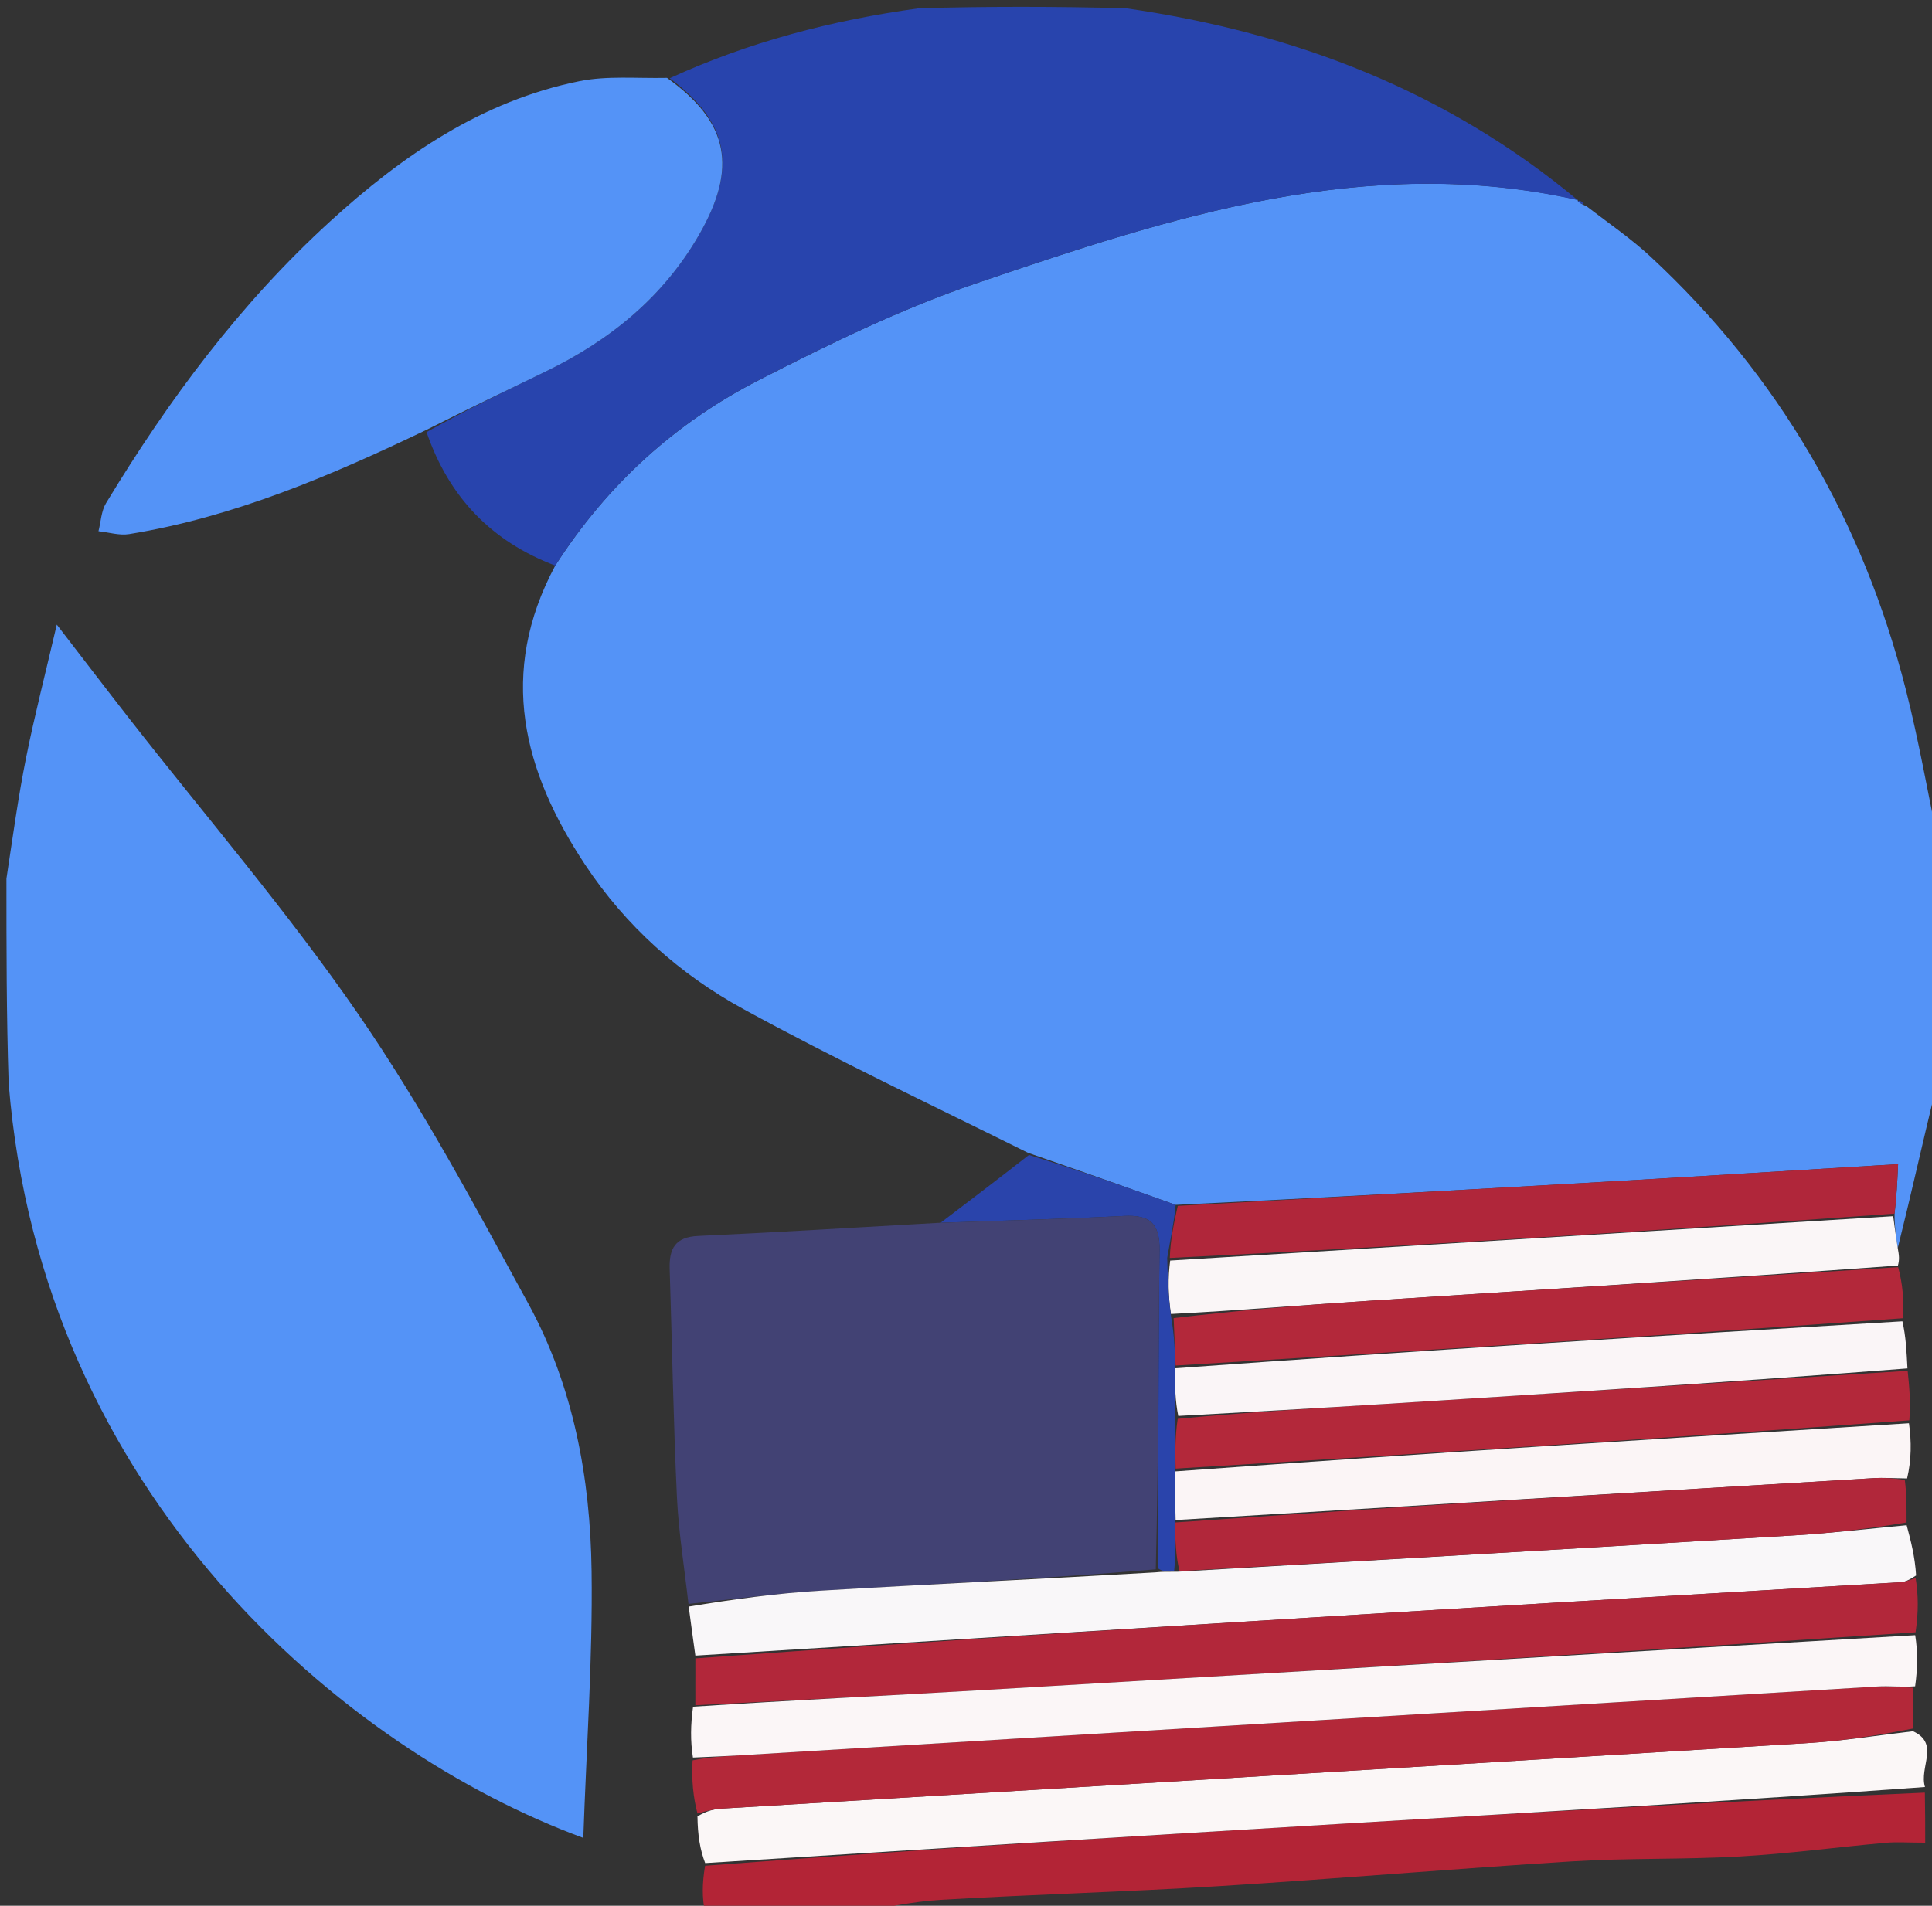 <svg version="1.1" id="Layer_1" xmlns="http://www.w3.org/2000/svg" xmlns:xlink="http://www.w3.org/1999/xlink" x="0px"
  y="0px" width="100%" viewBox="0 0 300 296" enable-background="new 0 0 300 296" xml:space="preserve">
  <rect x="0" y="0" width="300" height="296" fill="#333333" stroke="none"/>
  <path fill="#5493F7" opacity="1" stroke="none" d="
M301,131 
	C301,143.354 301,155.708 300.66,168.757 
	C298.48,177.734 296.641,186.017 294.682,193.851 
	C294.367,191.901 294.171,190.4 294.188,188.501 
	C294.504,185.859 294.607,183.614 294.734,180.817 
	C279.23,181.753 264.362,182.683 249.489,183.541 
	C227.288,184.821 205.085,186.049 182.557,187.139 
	C174.819,184.362 167.405,181.746 159.625,179.054 
	C144.624,171.601 129.793,164.581 115.422,156.721 
	C105.553,151.322 97.152,143.82 90.857,134.308 
	C81.239,119.773 77.265,104.579 86.218,87.853 
	C94.308,75.231 104.892,65.662 117.824,59.043 
	C128.75,53.45 139.897,47.987 151.483,44.042 
	C181.74,33.739 212.21,23.711 244.993,31.052 
	C244.997,31.024 244.94,31.032 245.028,31.274 
	C245.426,31.635 245.735,31.756 246.351,32.033 
	C249.877,34.734 253.29,37.072 256.287,39.856 
	C276.183,58.332 289.27,80.894 295.946,107.146 
	C297.948,115.017 299.333,123.044 301,131 
z" />
  <path fill="#5493F7" opacity="1" stroke="none" d="
M1,136.469 
	C1.998,129.909 2.826,123.784 4.039,117.736 
	C5.346,111.217 7.012,104.769 8.818,97.018 
	C13.116,102.595 16.487,107.019 19.91,111.402 
	C31.913,126.774 44.686,141.614 55.724,157.649 
	C65.523,171.885 73.729,187.265 82.031,202.471 
	C89.04,215.306 91.669,229.557 91.861,244.02 
	C92.042,257.682 91.06,271.359 90.575,285.462 
	C53.412,271.792 6.444,232.174 1.343,168.235 
	C1,157.646 1,147.292 1,136.469 
z" />
  <path fill="#2844AD" opacity="1" stroke="none" d="
M86.218,87.853 
	C76.417,84.121 69.756,77.357 66.231,67.114 
	C72.518,63.587 78.641,60.66 84.748,57.698 
	C94.665,52.89 102.936,46.197 108.512,36.536 
	C114.558,26.057 113.207,18.997 103.986,12.156 
	C116.234,6.547 129.092,3.156 142.724,1.288 
	C153.354,1 163.708,1 174.806,1.288 
	C201.375,5.103 224.798,14.29 244.988,31.081 
	C212.21,23.711 181.74,33.739 151.483,44.042 
	C139.897,47.987 128.75,53.45 117.824,59.043 
	C104.892,65.662 94.308,75.231 86.218,87.853 
z" />
  <path fill="#B32436" opacity="1" stroke="none" d="
M109.469,297 
	C109.009,294.77 109.017,292.539 109.487,289.785 
	C142.84,287.253 175.73,285.21 208.624,283.248 
	C238.693,281.453 268.767,279.745 298.892,278.428 
	C298.945,281.267 298.945,283.677 298.945,286.201 
	C296.317,286.201 294.518,286.065 292.746,286.225 
	C285.202,286.906 277.679,287.919 270.121,288.347 
	C261.463,288.837 252.761,288.569 244.107,289.105 
	C225.795,290.239 207.51,291.82 189.198,292.956 
	C174.818,293.847 160.408,294.24 146.024,295.08 
	C141.66,295.335 137.34,296.339 133,297 
	C125.312,297 117.625,297 109.469,297 
z" />
  <path fill="#FAF6F7" opacity="1" stroke="none" d="
M294.682,193.851 
	C294.886,194.964 294.972,195.629 294.707,196.566 
	C266.928,198.578 239.497,200.288 212.071,202.073 
	C202.116,202.721 192.172,203.547 181.826,204.088 
	C181.387,201.185 181.345,198.485 181.707,195.789 
	C219.399,193.495 256.687,191.197 293.974,188.899 
	C294.171,190.4 294.367,191.901 294.682,193.851 
z" />
  <path fill="#B0263A" opacity="1" stroke="none" d="
M294.188,188.501 
	C256.687,191.197 219.399,193.495 181.647,195.385 
	C181.748,192.418 182.315,189.858 182.883,187.299 
	C205.085,186.049 227.288,184.821 249.489,183.541 
	C264.362,182.683 279.23,181.753 294.734,180.817 
	C294.607,183.614 294.504,185.859 294.188,188.501 
z" />
  <path fill="#2A44AB" opacity="1" stroke="none" d="
M182.557,187.139 
	C182.315,189.858 181.748,192.418 181.242,195.381 
	C181.345,198.485 181.387,201.185 181.847,204.52 
	C182.359,207.469 182.453,209.783 182.456,212.524 
	C182.426,215.267 182.487,217.583 182.467,220.35 
	C182.44,223.234 182.494,225.669 182.455,228.54 
	C182.424,231.349 182.486,233.72 182.467,236.47 
	C182.479,239.212 182.573,241.575 182.317,244.042 
	C181.24,244.123 180.512,244.099 179.828,243.604 
	C179.906,226.817 179.831,210.499 180.049,194.185 
	C180.107,189.926 178.478,188.657 174.465,188.864 
	C165.006,189.352 155.533,189.581 146.066,189.914 
	C150.568,186.491 155.07,183.067 159.782,179.386 
	C167.405,181.746 174.819,184.362 182.557,187.139 
z" />
  <path fill="#2844AD" opacity="1" stroke="none" d="
M245.028,31.274 
	C245.276,31.072 245.559,31.217 245.916,31.672 
	C245.735,31.756 245.426,31.635 245.028,31.274 
z" />
  <path fill="#424274" opacity="1" stroke="none" d="
M145.608,189.938 
	C155.533,189.581 165.006,189.352 174.465,188.864 
	C178.478,188.657 180.107,189.926 180.049,194.185 
	C179.831,210.499 179.906,226.817 179.465,243.747 
	C161.839,245.245 144.614,246.033 127.403,247.062 
	C120.553,247.471 113.735,248.415 106.902,249.115 
	C106.284,243.556 105.37,238.011 105.109,232.435 
	C104.558,220.667 104.368,208.883 103.987,197.107 
	C103.886,193.973 104.806,192.128 108.412,191.966 
	C120.663,191.413 132.904,190.646 145.608,189.938 
z" />
  <path fill="#5493F7" opacity="1" stroke="none" d="
M103.578,12.098 
	C113.207,18.997 114.558,26.057 108.512,36.536 
	C102.936,46.197 94.665,52.89 84.748,57.698 
	C78.641,60.66 72.518,63.587 66.168,66.79 
	C51.199,73.965 36.264,80.32 20.058,82.957 
	C18.534,83.205 16.883,82.677 15.291,82.508 
	C15.665,81.046 15.715,79.387 16.464,78.151 
	C26.19,62.076 37.365,47.065 51.269,34.382 
	C62.426,24.205 74.805,15.666 89.998,12.606 
	C94.254,11.748 98.773,12.193 103.578,12.098 
z" />
  <path fill="#FBF7F7" opacity="1" stroke="none" d="
M297.054,268.897 
	C301.25,270.804 297.978,274.461 298.909,277.557 
	C268.767,279.745 238.693,281.453 208.624,283.248 
	C175.73,285.21 142.84,287.253 109.498,289.372 
	C108.693,287.261 108.337,285.038 108.303,282.117 
	C109.763,281.245 110.896,280.981 112.041,280.912 
	C168.315,277.518 224.592,274.165 280.863,270.722 
	C286.277,270.391 291.658,269.518 297.054,268.897 
z" />
  <path fill="#F9F7F9" opacity="1" stroke="none" d="
M106.941,249.536 
	C113.735,248.415 120.553,247.471 127.403,247.062 
	C144.614,246.033 161.839,245.245 179.421,244.218 
	C180.512,244.099 181.24,244.123 182.799,244.122 
	C215.335,242.227 247.043,240.386 278.746,238.463 
	C284.529,238.112 290.292,237.427 296.065,236.896 
	C296.708,239.319 297.351,241.742 297.532,244.698 
	C296.443,245.408 295.822,245.705 295.186,245.743 
	C271.451,247.167 247.711,248.53 223.977,249.979 
	C185.308,252.34 146.643,254.756 107.976,257.149 
	C107.644,254.751 107.312,252.354 106.941,249.536 
z" />
  <path fill="#B2273A" opacity="1" stroke="none" d="
M107.979,257.576 
	C146.643,254.756 185.308,252.34 223.977,249.979 
	C247.711,248.53 271.451,247.167 295.186,245.743 
	C295.822,245.705 296.443,245.408 297.46,245.114 
	C297.882,247.7 297.916,250.404 297.446,253.524 
	C248.908,256.794 200.876,259.673 152.839,262.489 
	C137.889,263.366 122.93,264.073 107.974,264.857 
	C107.977,262.573 107.98,260.289 107.979,257.576 
z" />
  <path fill="#B32839" opacity="1" stroke="none" d="
M297.04,268.475 
	C291.658,269.518 286.277,270.391 280.863,270.722 
	C224.592,274.165 168.315,277.518 112.041,280.912 
	C110.896,280.981 109.763,281.245 108.301,281.673 
	C107.668,279.235 107.359,276.542 107.545,273.416 
	C110.368,272.865 112.698,272.768 115.025,272.627 
	C173.873,269.062 232.721,265.486 291.571,261.944 
	C293.378,261.836 295.205,262.068 297.023,262.142 
	C297.024,264.112 297.025,266.083 297.04,268.475 
z" />
  <path fill="#FBF6F7" opacity="1" stroke="none" d="
M297.38,261.917 
	C295.205,262.068 293.378,261.836 291.571,261.944 
	C232.721,265.486 173.873,269.062 115.025,272.627 
	C112.698,272.768 110.368,272.865 107.599,272.981 
	C107.195,270.424 107.23,267.868 107.619,265.085 
	C122.93,264.073 137.889,263.366 152.839,262.489 
	C200.876,259.673 248.908,256.794 297.391,253.973 
	C297.805,256.567 297.771,259.129 297.38,261.917 
z" />
  <path fill="#B3283A" opacity="1" stroke="none" d="
M182.547,228.104 
	C182.494,225.669 182.44,223.234 182.878,220.373 
	C193.977,219.318 204.587,218.72 215.193,218.054 
	C242.203,216.358 269.212,214.631 296.221,212.917 
	C296.464,215.311 296.707,217.706 296.479,220.607 
	C258.187,223.444 220.367,225.774 182.547,228.104 
z" />
  <path fill="#B3283A" opacity="1" stroke="none" d="
M182.548,212.097 
	C182.453,209.783 182.359,207.469 182.244,204.723 
	C192.172,203.547 202.116,202.721 212.071,202.073 
	C239.497,200.288 266.928,198.578 294.748,196.818 
	C295.409,199.304 295.68,201.811 295.462,204.747 
	C257.498,207.483 220.023,209.79 182.548,212.097 
z" />
  <path fill="#FAF5F7" opacity="1" stroke="none" d="
M182.456,212.524 
	C220.023,209.79 257.498,207.483 295.405,205.225 
	C295.944,207.571 296.049,209.869 296.188,212.542 
	C269.212,214.631 242.203,216.358 215.193,218.054 
	C204.587,218.72 193.977,219.318 182.959,219.923 
	C182.487,217.583 182.426,215.267 182.456,212.524 
z" />
  <path fill="#FBF5F6" opacity="1" stroke="none" d="
M182.455,228.54 
	C220.367,225.774 258.187,223.444 296.422,221.062 
	C296.823,223.886 296.809,226.762 296.134,229.629 
	C293.995,229.602 292.511,229.494 291.04,229.581 
	C254.875,231.739 218.712,233.917 182.549,236.092 
	C182.486,233.72 182.424,231.349 182.455,228.54 
z" />
  <path fill="#B1273A" opacity="1" stroke="none" d="
M182.467,236.47 
	C218.712,233.917 254.875,231.739 291.04,229.581 
	C292.511,229.494 293.995,229.602 295.776,229.853 
	C296.063,232.073 296.048,234.059 296.049,236.47 
	C290.292,237.427 284.529,238.112 278.746,238.463 
	C247.043,240.386 215.335,242.227 183.148,244.017 
	C182.573,241.575 182.479,239.212 182.467,236.47 
z" />
</svg>